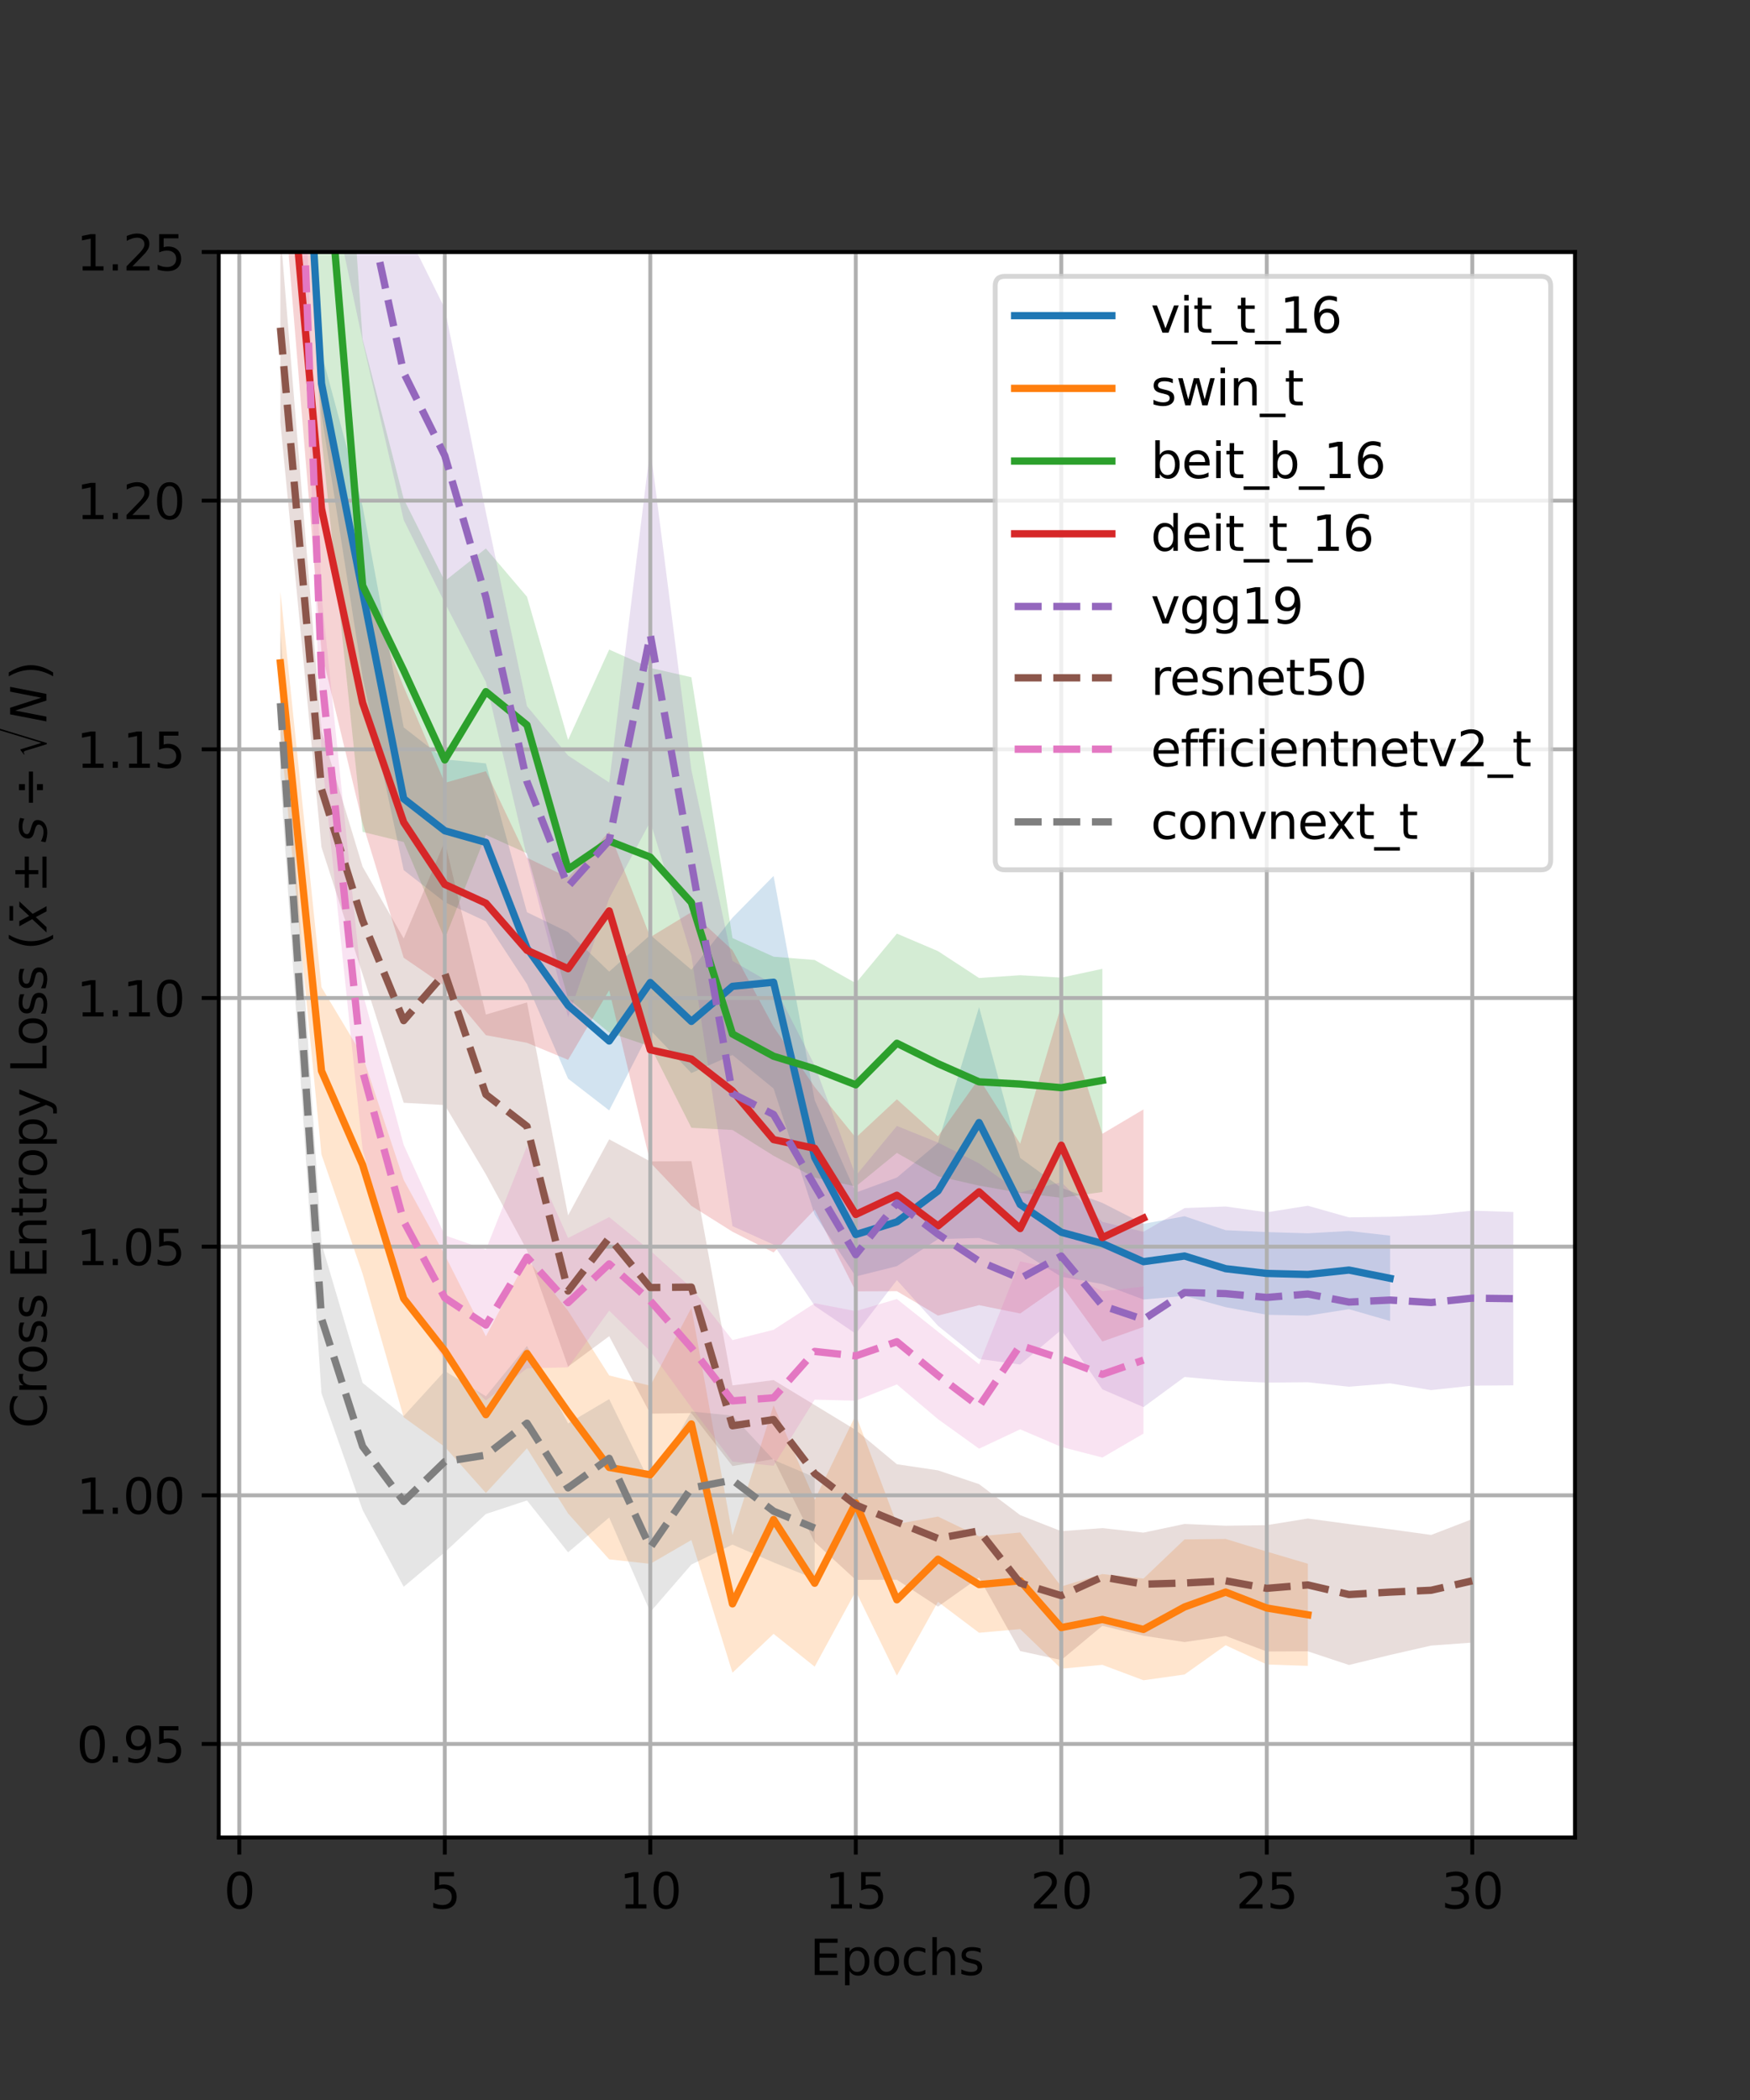 <?xml version="1.0" encoding="utf-8" standalone="no"?>
<!DOCTYPE svg PUBLIC "-//W3C//DTD SVG 1.1//EN"
  "http://www.w3.org/Graphics/SVG/1.1/DTD/svg11.dtd">
<svg xmlns:xlink="http://www.w3.org/1999/xlink" width="360pt" height="432pt" viewBox="0 0 360 432" xmlns="http://www.w3.org/2000/svg" version="1.1">
 <rect x="0" y="0" width="360" height="432" fill="#333333" stroke="none"/>
 <defs>
  <style type="text/css">*{stroke-linejoin: round; stroke-linecap: butt}</style>
 </defs>
 <g id="figure_1">
  <g id="patch_1">
   <path d="M 0 432 
L 360 432 
L 360 0 
L 0 0 
L 0 432 
z
" style="fill: none"/>
  </g>
  <g id="axes_1">
   <g id="patch_2">
    <path d="M 45 378 
L 324 378 
L 324 51.84 
L 45 51.84 
z
" style="fill: #ffffff"/>
   </g>
   <g id="PolyCollection_1">
    <path d="M 57.682 -96.969 
L 57.682 -39.857 
L 66.136 85.153 
L 74.591 139.319 
L 83.045 178.998 
L 91.5 185.589 
L 99.955 189.54 
L 108.409 202.44 
L 116.864 221.902 
L 125.318 228.425 
L 133.773 211.904 
L 142.227 220.739 
L 150.682 217.026 
L 159.136 223.919 
L 167.591 249.851 
L 176.045 262.586 
L 184.5 260.466 
L 192.955 254.901 
L 201.409 254.672 
L 209.864 257.356 
L 218.318 262.647 
L 226.773 264.157 
L 235.227 267.329 
L 243.682 266.566 
L 252.136 268.908 
L 260.591 270.469 
L 269.045 270.643 
L 277.5 269.314 
L 285.955 271.748 
L 285.955 254.19 
L 285.955 254.19 
L 277.5 253.227 
L 269.045 253.707 
L 260.591 253.456 
L 252.136 253.073 
L 243.682 250.195 
L 235.227 251.756 
L 226.773 247.451 
L 218.318 244.336 
L 209.864 238.204 
L 201.409 207.18 
L 192.955 235.111 
L 184.5 242.242 
L 176.045 245.339 
L 167.591 226.332 
L 159.136 180.197 
L 150.682 188.785 
L 142.227 199.493 
L 133.773 192.336 
L 125.318 199.881 
L 116.864 191.755 
L 108.409 187.655 
L 99.955 157.042 
L 91.5 156.218 
L 83.045 149.638 
L 74.591 104.164 
L 66.136 72.621 
L 57.682 -96.969 
z
" clip-path="url(#p6706f9481d)" style="fill: #1f77b4; fill-opacity: 0.2"/>
   </g>
   <g id="PolyCollection_2">
    <path d="M 57.682 121.692 
L 57.682 151.044 
L 66.136 237.512 
L 74.591 262.037 
L 83.045 291.552 
L 91.5 297.639 
L 99.955 307.131 
L 108.409 297.933 
L 116.864 311.345 
L 125.318 320.781 
L 133.773 321.705 
L 142.227 316.804 
L 150.682 344.097 
L 159.136 336.105 
L 167.591 342.855 
L 176.045 327.324 
L 184.5 344.695 
L 192.955 329.516 
L 201.409 335.885 
L 209.864 335.124 
L 218.318 343.278 
L 226.773 342.482 
L 235.227 345.654 
L 243.682 344.47 
L 252.136 338.45 
L 260.591 342.402 
L 269.045 342.694 
L 269.045 321.683 
L 269.045 321.683 
L 260.591 319.183 
L 252.136 316.58 
L 243.682 316.675 
L 235.227 324.743 
L 226.773 323.808 
L 218.318 326.363 
L 209.864 315.253 
L 201.409 316.053 
L 192.955 311.981 
L 184.5 313.504 
L 176.045 291.044 
L 167.591 308.535 
L 159.136 289.084 
L 150.682 315.782 
L 142.227 269.042 
L 133.773 285.072 
L 125.318 282.952 
L 116.864 269.659 
L 108.409 258.931 
L 99.955 274.904 
L 91.5 258.156 
L 83.045 242.723 
L 74.591 217.191 
L 66.136 203.088 
L 57.682 121.692 
z
" clip-path="url(#p6706f9481d)" style="fill: #ff7f0e; fill-opacity: 0.2"/>
   </g>
   <g id="PolyCollection_3">
    <path d="M 57.682 -301.264 
L 57.682 -46.717 
L 66.136 90.01 
L 74.591 171.125 
L 83.045 173.204 
L 91.5 193.121 
L 99.955 171.734 
L 108.409 175.547 
L 116.864 205.425 
L 125.318 212.42 
L 133.773 215.257 
L 142.227 231.998 
L 150.682 232.447 
L 159.136 237.761 
L 167.591 242.243 
L 176.045 244.073 
L 184.5 237.167 
L 192.955 241.967 
L 201.409 243.902 
L 209.864 245.391 
L 218.318 246.402 
L 226.773 245.212 
L 226.773 199.302 
L 226.773 199.302 
L 218.318 201.115 
L 209.864 200.616 
L 201.409 201.194 
L 192.955 195.66 
L 184.5 192.057 
L 176.045 202.248 
L 167.591 197.488 
L 159.136 196.806 
L 150.682 192.975 
L 142.227 139.321 
L 133.773 137.391 
L 125.318 133.626 
L 116.864 152.21 
L 108.409 122.76 
L 99.955 112.825 
L 91.5 119.537 
L 83.045 102.639 
L 74.591 69.758 
L 66.136 -53.469 
L 57.682 -301.264 
z
" clip-path="url(#p6706f9481d)" style="fill: #2ca02c; fill-opacity: 0.2"/>
   </g>
   <g id="PolyCollection_4">
    <path d="M 57.682 -9.365 
L 57.682 31.88 
L 66.136 134.121 
L 74.591 169.352 
L 83.045 197.021 
L 91.5 202.828 
L 99.955 212.956 
L 108.409 214.518 
L 116.864 218.02 
L 125.318 203.706 
L 133.773 239.147 
L 142.227 248.067 
L 150.682 253.384 
L 159.136 257.649 
L 167.591 248.832 
L 176.045 265.644 
L 184.5 265.613 
L 192.955 270.639 
L 201.409 268.489 
L 209.864 270.203 
L 218.318 264.291 
L 226.773 275.971 
L 235.227 272.967 
L 235.227 228.219 
L 235.227 228.219 
L 226.773 233.24 
L 218.318 206.884 
L 209.864 235.268 
L 201.409 221.861 
L 192.955 233.753 
L 184.5 226.146 
L 176.045 234.029 
L 167.591 223.609 
L 159.136 211.217 
L 150.682 195.459 
L 142.227 187.649 
L 133.773 192.783 
L 125.318 171.07 
L 116.864 180.527 
L 108.409 176.453 
L 99.955 158.644 
L 91.5 161.042 
L 83.045 141.31 
L 74.591 119.78 
L 66.136 75.085 
L 57.682 -9.365 
z
" clip-path="url(#p6706f9481d)" style="fill: #d62728; fill-opacity: 0.2"/>
   </g>
   <g id="PolyCollection_5">
    <path d="M 57.682 -248.149 
L 57.682 -152.434 
L 66.136 30.091 
L 74.591 70.09 
L 83.045 106.964 
L 91.5 124.015 
L 99.955 140.301 
L 108.409 176.318 
L 116.864 209.267 
L 125.318 184.806 
L 133.773 169.026 
L 142.227 196.587 
L 150.682 252.231 
L 159.136 256.032 
L 167.591 268.643 
L 176.045 274.366 
L 184.5 263.335 
L 192.955 272.729 
L 201.409 279.556 
L 209.864 280.705 
L 218.318 273.577 
L 226.773 285.803 
L 235.227 289.464 
L 243.682 283.261 
L 252.136 284.041 
L 260.591 284.418 
L 269.045 284.349 
L 277.5 285.267 
L 285.955 284.572 
L 294.409 285.966 
L 302.864 285.05 
L 311.318 284.985 
L 311.318 249.327 
L 311.318 249.327 
L 302.864 249.051 
L 294.409 249.925 
L 285.955 250.307 
L 277.5 250.436 
L 269.045 248.04 
L 260.591 249.389 
L 252.136 248.191 
L 243.682 248.52 
L 235.227 253.395 
L 226.773 251.363 
L 218.318 243.2 
L 209.864 245.293 
L 201.409 239.325 
L 192.955 235.04 
L 184.5 231.624 
L 176.045 241.867 
L 167.591 219.171 
L 159.136 202.516 
L 150.682 197.67 
L 142.227 158.398 
L 133.773 92.107 
L 125.318 160.978 
L 116.864 155.431 
L 108.409 145.276 
L 99.955 105.414 
L 91.5 63.451 
L 83.045 46.403 
L 74.591 4.816 
L 66.136 -80.017 
L 57.682 -248.149 
z
" clip-path="url(#p6706f9481d)" style="fill: #9467bd; fill-opacity: 0.2"/>
   </g>
   <g id="PolyCollection_6">
    <path d="M 57.682 47.883 
L 57.682 86.922 
L 66.136 174.286 
L 74.591 200.407 
L 83.045 226.858 
L 91.5 227.327 
L 99.955 241.583 
L 108.409 257.189 
L 116.864 281.129 
L 125.318 274.878 
L 133.773 290.81 
L 142.227 290.701 
L 150.682 301.592 
L 159.136 300.148 
L 167.591 317.232 
L 176.045 324.999 
L 184.5 324.972 
L 192.955 330.507 
L 201.409 324.527 
L 209.864 339.639 
L 218.318 341.495 
L 226.773 334.449 
L 235.227 336.493 
L 243.682 337.796 
L 252.136 336.535 
L 260.591 339.738 
L 269.045 339.7 
L 277.5 342.512 
L 285.955 340.447 
L 294.409 338.516 
L 302.864 337.903 
L 302.864 312.502 
L 302.864 312.502 
L 294.409 315.763 
L 285.955 314.593 
L 277.5 313.521 
L 269.045 312.379 
L 260.591 313.747 
L 252.136 313.861 
L 243.682 313.499 
L 235.227 315.286 
L 226.773 314.353 
L 218.318 314.991 
L 209.864 311.676 
L 201.409 305.308 
L 192.955 302.473 
L 184.5 301.213 
L 176.045 294.179 
L 167.591 289.03 
L 159.136 283.902 
L 150.682 285.003 
L 142.227 238.855 
L 133.773 238.922 
L 125.318 234.375 
L 116.864 250.025 
L 108.409 206.212 
L 99.955 208.715 
L 91.5 173.074 
L 83.045 193.064 
L 74.591 178.297 
L 66.136 150.388 
L 57.682 47.883 
z
" clip-path="url(#p6706f9481d)" style="fill: #8c564b; fill-opacity: 0.2"/>
   </g>
   <g id="PolyCollection_7">
    <path d="M 57.682 -85.657 
L 57.682 -70.139 
L 66.136 155.162 
L 74.591 236.448 
L 83.045 266.89 
L 91.5 279.817 
L 99.955 288.1 
L 108.409 281.485 
L 116.864 281.283 
L 125.318 269.618 
L 133.773 277.934 
L 142.227 289.579 
L 150.682 300.671 
L 159.136 301.532 
L 167.591 287.925 
L 176.045 288.142 
L 184.5 284.794 
L 192.955 291.937 
L 201.409 298.014 
L 209.864 294.036 
L 218.318 297.649 
L 226.773 299.835 
L 235.227 294.915 
L 235.227 264.672 
L 235.227 264.672 
L 226.773 265.613 
L 218.318 261.359 
L 209.864 259.469 
L 201.409 280.65 
L 192.955 273.95 
L 184.5 267.224 
L 176.045 269.722 
L 167.591 268.093 
L 159.136 273.557 
L 150.682 275.683 
L 142.227 264.925 
L 133.773 257.275 
L 125.318 250.381 
L 116.864 254.676 
L 108.409 235.749 
L 99.955 257.069 
L 91.5 254.127 
L 83.045 235.527 
L 74.591 204.214 
L 66.136 122.255 
L 57.682 -85.657 
z
" clip-path="url(#p6706f9481d)" style="fill: #e377c2; fill-opacity: 0.2"/>
   </g>
   <g id="PolyCollection_8">
    <path d="M 57.682 129.584 
L 57.682 159.696 
L 66.136 286.635 
L 74.591 310.616 
L 83.045 326.42 
L 91.5 319.313 
L 99.955 311.453 
L 108.409 308.661 
L 116.864 319.334 
L 125.318 312.183 
L 133.773 331.615 
L 142.227 321.847 
L 150.682 317.743 
L 159.136 321.417 
L 167.591 324.807 
L 167.591 303.905 
L 167.591 303.905 
L 159.136 300.322 
L 150.682 291.215 
L 142.227 290.363 
L 133.773 305.09 
L 125.318 287.82 
L 116.864 292.821 
L 108.409 276.876 
L 99.955 287.237 
L 91.5 282.029 
L 83.045 291.298 
L 74.591 284.474 
L 66.136 255.815 
L 57.682 129.584 
z
" clip-path="url(#p6706f9481d)" style="fill: #7f7f7f; fill-opacity: 0.2"/>
   </g>
   <g id="matplotlib.axis_1">
    <g id="xtick_1">
     <g id="line2d_1">
      <path d="M 49.227 378 
L 49.227 51.84 
" clip-path="url(#p6706f9481d)" style="fill: none; stroke: #b0b0b0; stroke-width: 0.8; stroke-linecap: square"/>
     </g>
     <g id="line2d_2">
      <defs>
       <path id="m8b8ff43b46" d="M 0 0 
L 0 3.5 
" style="stroke: #000000; stroke-width: 0.8"/>
      </defs>
      <g>
       <use xlink:href="#m8b8ff43b46" x="49.227" y="378" style="stroke: #000000; stroke-width: 0.8"/>
      </g>
     </g>
     <g id="text_1">
      <!-- 0 -->
      <g transform="translate(46.046 392.598)scale(0.1 -0.1)">
       <defs>
        <path id="DejaVuSans-30" d="M 2034 4250 
Q 1547 4250 1301 3770 
Q 1056 3291 1056 2328 
Q 1056 1369 1301 889 
Q 1547 409 2034 409 
Q 2525 409 2770 889 
Q 3016 1369 3016 2328 
Q 3016 3291 2770 3770 
Q 2525 4250 2034 4250 
z
M 2034 4750 
Q 2819 4750 3233 4129 
Q 3647 3509 3647 2328 
Q 3647 1150 3233 529 
Q 2819 -91 2034 -91 
Q 1250 -91 836 529 
Q 422 1150 422 2328 
Q 422 3509 836 4129 
Q 1250 4750 2034 4750 
z
" transform="scale(0.016)"/>
       </defs>
       <use xlink:href="#DejaVuSans-30"/>
      </g>
     </g>
    </g>
    <g id="xtick_2">
     <g id="line2d_3">
      <path d="M 91.5 378 
L 91.5 51.84 
" clip-path="url(#p6706f9481d)" style="fill: none; stroke: #b0b0b0; stroke-width: 0.8; stroke-linecap: square"/>
     </g>
     <g id="line2d_4">
      <g>
       <use xlink:href="#m8b8ff43b46" x="91.5" y="378" style="stroke: #000000; stroke-width: 0.8"/>
      </g>
     </g>
     <g id="text_2">
      <!-- 5 -->
      <g transform="translate(88.319 392.598)scale(0.1 -0.1)">
       <defs>
        <path id="DejaVuSans-35" d="M 691 4666 
L 3169 4666 
L 3169 4134 
L 1269 4134 
L 1269 2991 
Q 1406 3038 1543 3061 
Q 1681 3084 1819 3084 
Q 2600 3084 3056 2656 
Q 3513 2228 3513 1497 
Q 3513 744 3044 326 
Q 2575 -91 1722 -91 
Q 1428 -91 1123 -41 
Q 819 9 494 109 
L 494 744 
Q 775 591 1075 516 
Q 1375 441 1709 441 
Q 2250 441 2565 725 
Q 2881 1009 2881 1497 
Q 2881 1984 2565 2268 
Q 2250 2553 1709 2553 
Q 1456 2553 1204 2497 
Q 953 2441 691 2322 
L 691 4666 
z
" transform="scale(0.016)"/>
       </defs>
       <use xlink:href="#DejaVuSans-35"/>
      </g>
     </g>
    </g>
    <g id="xtick_3">
     <g id="line2d_5">
      <path d="M 133.773 378 
L 133.773 51.84 
" clip-path="url(#p6706f9481d)" style="fill: none; stroke: #b0b0b0; stroke-width: 0.8; stroke-linecap: square"/>
     </g>
     <g id="line2d_6">
      <g>
       <use xlink:href="#m8b8ff43b46" x="133.773" y="378" style="stroke: #000000; stroke-width: 0.8"/>
      </g>
     </g>
     <g id="text_3">
      <!-- 10 -->
      <g transform="translate(127.41 392.598)scale(0.1 -0.1)">
       <defs>
        <path id="DejaVuSans-31" d="M 794 531 
L 1825 531 
L 1825 4091 
L 703 3866 
L 703 4441 
L 1819 4666 
L 2450 4666 
L 2450 531 
L 3481 531 
L 3481 0 
L 794 0 
L 794 531 
z
" transform="scale(0.016)"/>
       </defs>
       <use xlink:href="#DejaVuSans-31"/>
       <use xlink:href="#DejaVuSans-30" x="63.623"/>
      </g>
     </g>
    </g>
    <g id="xtick_4">
     <g id="line2d_7">
      <path d="M 176.045 378 
L 176.045 51.84 
" clip-path="url(#p6706f9481d)" style="fill: none; stroke: #b0b0b0; stroke-width: 0.8; stroke-linecap: square"/>
     </g>
     <g id="line2d_8">
      <g>
       <use xlink:href="#m8b8ff43b46" x="176.045" y="378" style="stroke: #000000; stroke-width: 0.8"/>
      </g>
     </g>
     <g id="text_4">
      <!-- 15 -->
      <g transform="translate(169.683 392.598)scale(0.1 -0.1)">
       <use xlink:href="#DejaVuSans-31"/>
       <use xlink:href="#DejaVuSans-35" x="63.623"/>
      </g>
     </g>
    </g>
    <g id="xtick_5">
     <g id="line2d_9">
      <path d="M 218.318 378 
L 218.318 51.84 
" clip-path="url(#p6706f9481d)" style="fill: none; stroke: #b0b0b0; stroke-width: 0.8; stroke-linecap: square"/>
     </g>
     <g id="line2d_10">
      <g>
       <use xlink:href="#m8b8ff43b46" x="218.318" y="378" style="stroke: #000000; stroke-width: 0.8"/>
      </g>
     </g>
     <g id="text_5">
      <!-- 20 -->
      <g transform="translate(211.956 392.598)scale(0.1 -0.1)">
       <defs>
        <path id="DejaVuSans-32" d="M 1228 531 
L 3431 531 
L 3431 0 
L 469 0 
L 469 531 
Q 828 903 1448 1529 
Q 2069 2156 2228 2338 
Q 2531 2678 2651 2914 
Q 2772 3150 2772 3378 
Q 2772 3750 2511 3984 
Q 2250 4219 1831 4219 
Q 1534 4219 1204 4116 
Q 875 4013 500 3803 
L 500 4441 
Q 881 4594 1212 4672 
Q 1544 4750 1819 4750 
Q 2544 4750 2975 4387 
Q 3406 4025 3406 3419 
Q 3406 3131 3298 2873 
Q 3191 2616 2906 2266 
Q 2828 2175 2409 1742 
Q 1991 1309 1228 531 
z
" transform="scale(0.016)"/>
       </defs>
       <use xlink:href="#DejaVuSans-32"/>
       <use xlink:href="#DejaVuSans-30" x="63.623"/>
      </g>
     </g>
    </g>
    <g id="xtick_6">
     <g id="line2d_11">
      <path d="M 260.591 378 
L 260.591 51.84 
" clip-path="url(#p6706f9481d)" style="fill: none; stroke: #b0b0b0; stroke-width: 0.8; stroke-linecap: square"/>
     </g>
     <g id="line2d_12">
      <g>
       <use xlink:href="#m8b8ff43b46" x="260.591" y="378" style="stroke: #000000; stroke-width: 0.8"/>
      </g>
     </g>
     <g id="text_6">
      <!-- 25 -->
      <g transform="translate(254.228 392.598)scale(0.1 -0.1)">
       <use xlink:href="#DejaVuSans-32"/>
       <use xlink:href="#DejaVuSans-35" x="63.623"/>
      </g>
     </g>
    </g>
    <g id="xtick_7">
     <g id="line2d_13">
      <path d="M 302.864 378 
L 302.864 51.84 
" clip-path="url(#p6706f9481d)" style="fill: none; stroke: #b0b0b0; stroke-width: 0.8; stroke-linecap: square"/>
     </g>
     <g id="line2d_14">
      <g>
       <use xlink:href="#m8b8ff43b46" x="302.864" y="378" style="stroke: #000000; stroke-width: 0.8"/>
      </g>
     </g>
     <g id="text_7">
      <!-- 30 -->
      <g transform="translate(296.501 392.598)scale(0.1 -0.1)">
       <defs>
        <path id="DejaVuSans-33" d="M 2597 2516 
Q 3050 2419 3304 2112 
Q 3559 1806 3559 1356 
Q 3559 666 3084 287 
Q 2609 -91 1734 -91 
Q 1441 -91 1130 -33 
Q 819 25 488 141 
L 488 750 
Q 750 597 1062 519 
Q 1375 441 1716 441 
Q 2309 441 2620 675 
Q 2931 909 2931 1356 
Q 2931 1769 2642 2001 
Q 2353 2234 1838 2234 
L 1294 2234 
L 1294 2753 
L 1863 2753 
Q 2328 2753 2575 2939 
Q 2822 3125 2822 3475 
Q 2822 3834 2567 4026 
Q 2313 4219 1838 4219 
Q 1578 4219 1281 4162 
Q 984 4106 628 3988 
L 628 4550 
Q 988 4650 1302 4700 
Q 1616 4750 1894 4750 
Q 2613 4750 3031 4423 
Q 3450 4097 3450 3541 
Q 3450 3153 3228 2886 
Q 3006 2619 2597 2516 
z
" transform="scale(0.016)"/>
       </defs>
       <use xlink:href="#DejaVuSans-33"/>
       <use xlink:href="#DejaVuSans-30" x="63.623"/>
      </g>
     </g>
    </g>
    <g id="text_8">
     <!-- Epochs -->
     <g transform="translate(166.584 406.277)scale(0.1 -0.1)">
      <defs>
       <path id="DejaVuSans-45" d="M 628 4666 
L 3578 4666 
L 3578 4134 
L 1259 4134 
L 1259 2753 
L 3481 2753 
L 3481 2222 
L 1259 2222 
L 1259 531 
L 3634 531 
L 3634 0 
L 628 0 
L 628 4666 
z
" transform="scale(0.016)"/>
       <path id="DejaVuSans-70" d="M 1159 525 
L 1159 -1331 
L 581 -1331 
L 581 3500 
L 1159 3500 
L 1159 2969 
Q 1341 3281 1617 3432 
Q 1894 3584 2278 3584 
Q 2916 3584 3314 3078 
Q 3713 2572 3713 1747 
Q 3713 922 3314 415 
Q 2916 -91 2278 -91 
Q 1894 -91 1617 61 
Q 1341 213 1159 525 
z
M 3116 1747 
Q 3116 2381 2855 2742 
Q 2594 3103 2138 3103 
Q 1681 3103 1420 2742 
Q 1159 2381 1159 1747 
Q 1159 1113 1420 752 
Q 1681 391 2138 391 
Q 2594 391 2855 752 
Q 3116 1113 3116 1747 
z
" transform="scale(0.016)"/>
       <path id="DejaVuSans-6f" d="M 1959 3097 
Q 1497 3097 1228 2736 
Q 959 2375 959 1747 
Q 959 1119 1226 758 
Q 1494 397 1959 397 
Q 2419 397 2687 759 
Q 2956 1122 2956 1747 
Q 2956 2369 2687 2733 
Q 2419 3097 1959 3097 
z
M 1959 3584 
Q 2709 3584 3137 3096 
Q 3566 2609 3566 1747 
Q 3566 888 3137 398 
Q 2709 -91 1959 -91 
Q 1206 -91 779 398 
Q 353 888 353 1747 
Q 353 2609 779 3096 
Q 1206 3584 1959 3584 
z
" transform="scale(0.016)"/>
       <path id="DejaVuSans-63" d="M 3122 3366 
L 3122 2828 
Q 2878 2963 2633 3030 
Q 2388 3097 2138 3097 
Q 1578 3097 1268 2742 
Q 959 2388 959 1747 
Q 959 1106 1268 751 
Q 1578 397 2138 397 
Q 2388 397 2633 464 
Q 2878 531 3122 666 
L 3122 134 
Q 2881 22 2623 -34 
Q 2366 -91 2075 -91 
Q 1284 -91 818 406 
Q 353 903 353 1747 
Q 353 2603 823 3093 
Q 1294 3584 2113 3584 
Q 2378 3584 2631 3529 
Q 2884 3475 3122 3366 
z
" transform="scale(0.016)"/>
       <path id="DejaVuSans-68" d="M 3513 2113 
L 3513 0 
L 2938 0 
L 2938 2094 
Q 2938 2591 2744 2837 
Q 2550 3084 2163 3084 
Q 1697 3084 1428 2787 
Q 1159 2491 1159 1978 
L 1159 0 
L 581 0 
L 581 4863 
L 1159 4863 
L 1159 2956 
Q 1366 3272 1645 3428 
Q 1925 3584 2291 3584 
Q 2894 3584 3203 3211 
Q 3513 2838 3513 2113 
z
" transform="scale(0.016)"/>
       <path id="DejaVuSans-73" d="M 2834 3397 
L 2834 2853 
Q 2591 2978 2328 3040 
Q 2066 3103 1784 3103 
Q 1356 3103 1142 2972 
Q 928 2841 928 2578 
Q 928 2378 1081 2264 
Q 1234 2150 1697 2047 
L 1894 2003 
Q 2506 1872 2764 1633 
Q 3022 1394 3022 966 
Q 3022 478 2636 193 
Q 2250 -91 1575 -91 
Q 1294 -91 989 -36 
Q 684 19 347 128 
L 347 722 
Q 666 556 975 473 
Q 1284 391 1588 391 
Q 1994 391 2212 530 
Q 2431 669 2431 922 
Q 2431 1156 2273 1281 
Q 2116 1406 1581 1522 
L 1381 1569 
Q 847 1681 609 1914 
Q 372 2147 372 2553 
Q 372 3047 722 3315 
Q 1072 3584 1716 3584 
Q 2034 3584 2315 3537 
Q 2597 3491 2834 3397 
z
" transform="scale(0.016)"/>
      </defs>
      <use xlink:href="#DejaVuSans-45"/>
      <use xlink:href="#DejaVuSans-70" x="63.184"/>
      <use xlink:href="#DejaVuSans-6f" x="126.66"/>
      <use xlink:href="#DejaVuSans-63" x="187.842"/>
      <use xlink:href="#DejaVuSans-68" x="242.822"/>
      <use xlink:href="#DejaVuSans-73" x="306.201"/>
     </g>
    </g>
   </g>
   <g id="matplotlib.axis_2">
    <g id="ytick_1">
     <g id="line2d_15">
      <path d="M 45 358.763 
L 324 358.763 
" clip-path="url(#p6706f9481d)" style="fill: none; stroke: #b0b0b0; stroke-width: 0.8; stroke-linecap: square"/>
     </g>
     <g id="line2d_16">
      <defs>
       <path id="me9bc586e62" d="M 0 0 
L -3.5 0 
" style="stroke: #000000; stroke-width: 0.8"/>
      </defs>
      <g>
       <use xlink:href="#me9bc586e62" x="45" y="358.763" style="stroke: #000000; stroke-width: 0.8"/>
      </g>
     </g>
     <g id="text_9">
      <!-- 0.95 -->
      <g transform="translate(15.734 362.562)scale(0.1 -0.1)">
       <defs>
        <path id="DejaVuSans-2e" d="M 684 794 
L 1344 794 
L 1344 0 
L 684 0 
L 684 794 
z
" transform="scale(0.016)"/>
        <path id="DejaVuSans-39" d="M 703 97 
L 703 672 
Q 941 559 1184 500 
Q 1428 441 1663 441 
Q 2288 441 2617 861 
Q 2947 1281 2994 2138 
Q 2813 1869 2534 1725 
Q 2256 1581 1919 1581 
Q 1219 1581 811 2004 
Q 403 2428 403 3163 
Q 403 3881 828 4315 
Q 1253 4750 1959 4750 
Q 2769 4750 3195 4129 
Q 3622 3509 3622 2328 
Q 3622 1225 3098 567 
Q 2575 -91 1691 -91 
Q 1453 -91 1209 -44 
Q 966 3 703 97 
z
M 1959 2075 
Q 2384 2075 2632 2365 
Q 2881 2656 2881 3163 
Q 2881 3666 2632 3958 
Q 2384 4250 1959 4250 
Q 1534 4250 1286 3958 
Q 1038 3666 1038 3163 
Q 1038 2656 1286 2365 
Q 1534 2075 1959 2075 
z
" transform="scale(0.016)"/>
       </defs>
       <use xlink:href="#DejaVuSans-30"/>
       <use xlink:href="#DejaVuSans-2e" x="63.623"/>
       <use xlink:href="#DejaVuSans-39" x="95.41"/>
       <use xlink:href="#DejaVuSans-35" x="159.033"/>
      </g>
     </g>
    </g>
    <g id="ytick_2">
     <g id="line2d_17">
      <path d="M 45 307.609 
L 324 307.609 
" clip-path="url(#p6706f9481d)" style="fill: none; stroke: #b0b0b0; stroke-width: 0.8; stroke-linecap: square"/>
     </g>
     <g id="line2d_18">
      <g>
       <use xlink:href="#me9bc586e62" x="45" y="307.609" style="stroke: #000000; stroke-width: 0.8"/>
      </g>
     </g>
     <g id="text_10">
      <!-- 1.00 -->
      <g transform="translate(15.734 311.408)scale(0.1 -0.1)">
       <use xlink:href="#DejaVuSans-31"/>
       <use xlink:href="#DejaVuSans-2e" x="63.623"/>
       <use xlink:href="#DejaVuSans-30" x="95.41"/>
       <use xlink:href="#DejaVuSans-30" x="159.033"/>
      </g>
     </g>
    </g>
    <g id="ytick_3">
     <g id="line2d_19">
      <path d="M 45 256.455 
L 324 256.455 
" clip-path="url(#p6706f9481d)" style="fill: none; stroke: #b0b0b0; stroke-width: 0.8; stroke-linecap: square"/>
     </g>
     <g id="line2d_20">
      <g>
       <use xlink:href="#me9bc586e62" x="45" y="256.455" style="stroke: #000000; stroke-width: 0.8"/>
      </g>
     </g>
     <g id="text_11">
      <!-- 1.05 -->
      <g transform="translate(15.734 260.254)scale(0.1 -0.1)">
       <use xlink:href="#DejaVuSans-31"/>
       <use xlink:href="#DejaVuSans-2e" x="63.623"/>
       <use xlink:href="#DejaVuSans-30" x="95.41"/>
       <use xlink:href="#DejaVuSans-35" x="159.033"/>
      </g>
     </g>
    </g>
    <g id="ytick_4">
     <g id="line2d_21">
      <path d="M 45 205.301 
L 324 205.301 
" clip-path="url(#p6706f9481d)" style="fill: none; stroke: #b0b0b0; stroke-width: 0.8; stroke-linecap: square"/>
     </g>
     <g id="line2d_22">
      <g>
       <use xlink:href="#me9bc586e62" x="45" y="205.301" style="stroke: #000000; stroke-width: 0.8"/>
      </g>
     </g>
     <g id="text_12">
      <!-- 1.10 -->
      <g transform="translate(15.734 209.101)scale(0.1 -0.1)">
       <use xlink:href="#DejaVuSans-31"/>
       <use xlink:href="#DejaVuSans-2e" x="63.623"/>
       <use xlink:href="#DejaVuSans-31" x="95.41"/>
       <use xlink:href="#DejaVuSans-30" x="159.033"/>
      </g>
     </g>
    </g>
    <g id="ytick_5">
     <g id="line2d_23">
      <path d="M 45 154.148 
L 324 154.148 
" clip-path="url(#p6706f9481d)" style="fill: none; stroke: #b0b0b0; stroke-width: 0.8; stroke-linecap: square"/>
     </g>
     <g id="line2d_24">
      <g>
       <use xlink:href="#me9bc586e62" x="45" y="154.148" style="stroke: #000000; stroke-width: 0.8"/>
      </g>
     </g>
     <g id="text_13">
      <!-- 1.15 -->
      <g transform="translate(15.734 157.947)scale(0.1 -0.1)">
       <use xlink:href="#DejaVuSans-31"/>
       <use xlink:href="#DejaVuSans-2e" x="63.623"/>
       <use xlink:href="#DejaVuSans-31" x="95.41"/>
       <use xlink:href="#DejaVuSans-35" x="159.033"/>
      </g>
     </g>
    </g>
    <g id="ytick_6">
     <g id="line2d_25">
      <path d="M 45 102.994 
L 324 102.994 
" clip-path="url(#p6706f9481d)" style="fill: none; stroke: #b0b0b0; stroke-width: 0.8; stroke-linecap: square"/>
     </g>
     <g id="line2d_26">
      <g>
       <use xlink:href="#me9bc586e62" x="45" y="102.994" style="stroke: #000000; stroke-width: 0.8"/>
      </g>
     </g>
     <g id="text_14">
      <!-- 1.20 -->
      <g transform="translate(15.734 106.793)scale(0.1 -0.1)">
       <use xlink:href="#DejaVuSans-31"/>
       <use xlink:href="#DejaVuSans-2e" x="63.623"/>
       <use xlink:href="#DejaVuSans-32" x="95.41"/>
       <use xlink:href="#DejaVuSans-30" x="159.033"/>
      </g>
     </g>
    </g>
    <g id="ytick_7">
     <g id="line2d_27">
      <path d="M 45 51.84 
L 324 51.84 
" clip-path="url(#p6706f9481d)" style="fill: none; stroke: #b0b0b0; stroke-width: 0.8; stroke-linecap: square"/>
     </g>
     <g id="line2d_28">
      <g>
       <use xlink:href="#me9bc586e62" x="45" y="51.84" style="stroke: #000000; stroke-width: 0.8"/>
      </g>
     </g>
     <g id="text_15">
      <!-- 1.25 -->
      <g transform="translate(15.734 55.639)scale(0.1 -0.1)">
       <use xlink:href="#DejaVuSans-31"/>
       <use xlink:href="#DejaVuSans-2e" x="63.623"/>
       <use xlink:href="#DejaVuSans-32" x="95.41"/>
       <use xlink:href="#DejaVuSans-35" x="159.033"/>
      </g>
     </g>
    </g>
    <g id="text_16">
     <!-- Cross Entropy Loss ($\bar{x} \pm s \div \sqrt{N}$) -->
     <g transform="translate(9.634 293.82)rotate(-90)scale(0.1 -0.1)">
      <defs>
       <path id="DejaVuSans-43" d="M 4122 4306 
L 4122 3641 
Q 3803 3938 3442 4084 
Q 3081 4231 2675 4231 
Q 1875 4231 1450 3742 
Q 1025 3253 1025 2328 
Q 1025 1406 1450 917 
Q 1875 428 2675 428 
Q 3081 428 3442 575 
Q 3803 722 4122 1019 
L 4122 359 
Q 3791 134 3420 21 
Q 3050 -91 2638 -91 
Q 1578 -91 968 557 
Q 359 1206 359 2328 
Q 359 3453 968 4101 
Q 1578 4750 2638 4750 
Q 3056 4750 3426 4639 
Q 3797 4528 4122 4306 
z
" transform="scale(0.016)"/>
       <path id="DejaVuSans-72" d="M 2631 2963 
Q 2534 3019 2420 3045 
Q 2306 3072 2169 3072 
Q 1681 3072 1420 2755 
Q 1159 2438 1159 1844 
L 1159 0 
L 581 0 
L 581 3500 
L 1159 3500 
L 1159 2956 
Q 1341 3275 1631 3429 
Q 1922 3584 2338 3584 
Q 2397 3584 2469 3576 
Q 2541 3569 2628 3553 
L 2631 2963 
z
" transform="scale(0.016)"/>
       <path id="DejaVuSans-20" transform="scale(0.016)"/>
       <path id="DejaVuSans-6e" d="M 3513 2113 
L 3513 0 
L 2938 0 
L 2938 2094 
Q 2938 2591 2744 2837 
Q 2550 3084 2163 3084 
Q 1697 3084 1428 2787 
Q 1159 2491 1159 1978 
L 1159 0 
L 581 0 
L 581 3500 
L 1159 3500 
L 1159 2956 
Q 1366 3272 1645 3428 
Q 1925 3584 2291 3584 
Q 2894 3584 3203 3211 
Q 3513 2838 3513 2113 
z
" transform="scale(0.016)"/>
       <path id="DejaVuSans-74" d="M 1172 4494 
L 1172 3500 
L 2356 3500 
L 2356 3053 
L 1172 3053 
L 1172 1153 
Q 1172 725 1289 603 
Q 1406 481 1766 481 
L 2356 481 
L 2356 0 
L 1766 0 
Q 1100 0 847 248 
Q 594 497 594 1153 
L 594 3053 
L 172 3053 
L 172 3500 
L 594 3500 
L 594 4494 
L 1172 4494 
z
" transform="scale(0.016)"/>
       <path id="DejaVuSans-79" d="M 2059 -325 
Q 1816 -950 1584 -1140 
Q 1353 -1331 966 -1331 
L 506 -1331 
L 506 -850 
L 844 -850 
Q 1081 -850 1212 -737 
Q 1344 -625 1503 -206 
L 1606 56 
L 191 3500 
L 800 3500 
L 1894 763 
L 2988 3500 
L 3597 3500 
L 2059 -325 
z
" transform="scale(0.016)"/>
       <path id="DejaVuSans-4c" d="M 628 4666 
L 1259 4666 
L 1259 531 
L 3531 531 
L 3531 0 
L 628 0 
L 628 4666 
z
" transform="scale(0.016)"/>
       <path id="DejaVuSans-28" d="M 1984 4856 
Q 1566 4138 1362 3434 
Q 1159 2731 1159 2009 
Q 1159 1288 1364 580 
Q 1569 -128 1984 -844 
L 1484 -844 
Q 1016 -109 783 600 
Q 550 1309 550 2009 
Q 550 2706 781 3412 
Q 1013 4119 1484 4856 
L 1984 4856 
z
" transform="scale(0.016)"/>
       <path id="DejaVuSans-304" d="M -2518 4769 
L -650 4769 
L -650 4306 
L -2518 4306 
L -2518 4769 
z
" transform="scale(0.016)"/>
       <path id="DejaVuSans-Oblique-78" d="M 3841 3500 
L 2234 1784 
L 3219 0 
L 2559 0 
L 1819 1388 
L 531 0 
L -166 0 
L 1556 1844 
L 641 3500 
L 1300 3500 
L 1972 2234 
L 3144 3500 
L 3841 3500 
z
" transform="scale(0.016)"/>
       <path id="DejaVuSans-b1" d="M 2944 4013 
L 2944 2803 
L 4684 2803 
L 4684 2272 
L 2944 2272 
L 2944 1063 
L 2419 1063 
L 2419 2272 
L 678 2272 
L 678 2803 
L 2419 2803 
L 2419 4013 
L 2944 4013 
z
M 678 531 
L 4684 531 
L 4684 0 
L 678 0 
L 678 531 
z
" transform="scale(0.016)"/>
       <path id="DejaVuSans-Oblique-73" d="M 3200 3397 
L 3091 2853 
Q 2863 2978 2609 3040 
Q 2356 3103 2088 3103 
Q 1634 3103 1373 2948 
Q 1113 2794 1113 2528 
Q 1113 2219 1719 2053 
Q 1766 2041 1788 2034 
L 1972 1978 
Q 2547 1819 2739 1644 
Q 2931 1469 2931 1166 
Q 2931 609 2489 259 
Q 2047 -91 1331 -91 
Q 1053 -91 747 -37 
Q 441 16 72 128 
L 184 722 
Q 500 559 806 475 
Q 1113 391 1394 391 
Q 1816 391 2080 572 
Q 2344 753 2344 1031 
Q 2344 1331 1650 1516 
L 1591 1531 
L 1394 1581 
Q 956 1697 753 1886 
Q 550 2075 550 2369 
Q 550 2928 970 3256 
Q 1391 3584 2113 3584 
Q 2397 3584 2667 3537 
Q 2938 3491 3200 3397 
z
" transform="scale(0.016)"/>
       <path id="DejaVuSans-f7" d="M 2297 3547 
L 3066 3547 
L 3066 2778 
L 2297 2778 
L 2297 3547 
z
M 2297 1234 
L 3066 1234 
L 3066 469 
L 2297 469 
L 2297 1234 
z
M 678 2272 
L 4684 2272 
L 4684 1741 
L 678 1741 
L 678 2272 
z
" transform="scale(0.016)"/>
       <path id="STIXSizeOneSym-Regular-221a" d="M 6970 9933 
L 3373 -1888 
L 3104 -1888 
L 1626 2918 
Q 1555 3149 1465 3251 
Q 1376 3354 1229 3354 
Q 1011 3354 794 3181 
L 717 3309 
L 1766 4115 
L 1926 4115 
L 3379 -602 
L 3405 -602 
L 6605 9933 
L 6970 9933 
z
" transform="scale(0.016)"/>
       <path id="DejaVuSans-Oblique-4e" d="M 1081 4666 
L 1931 4666 
L 3219 666 
L 4000 4666 
L 4616 4666 
L 3706 0 
L 2853 0 
L 1569 4025 
L 788 0 
L 172 0 
L 1081 4666 
z
" transform="scale(0.016)"/>
       <path id="DejaVuSans-29" d="M 513 4856 
L 1013 4856 
Q 1481 4119 1714 3412 
Q 1947 2706 1947 2009 
Q 1947 1309 1714 600 
Q 1481 -109 1013 -844 
L 513 -844 
Q 928 -128 1133 580 
Q 1338 1288 1338 2009 
Q 1338 2731 1133 3434 
Q 928 4138 513 4856 
z
" transform="scale(0.016)"/>
      </defs>
      <use xlink:href="#DejaVuSans-43" transform="translate(0 0.578)"/>
      <use xlink:href="#DejaVuSans-72" transform="translate(69.824 0.578)"/>
      <use xlink:href="#DejaVuSans-6f" transform="translate(110.938 0.578)"/>
      <use xlink:href="#DejaVuSans-73" transform="translate(172.119 0.578)"/>
      <use xlink:href="#DejaVuSans-73" transform="translate(224.219 0.578)"/>
      <use xlink:href="#DejaVuSans-20" transform="translate(276.318 0.578)"/>
      <use xlink:href="#DejaVuSans-45" transform="translate(308.105 0.578)"/>
      <use xlink:href="#DejaVuSans-6e" transform="translate(371.289 0.578)"/>
      <use xlink:href="#DejaVuSans-74" transform="translate(434.668 0.578)"/>
      <use xlink:href="#DejaVuSans-72" transform="translate(473.877 0.578)"/>
      <use xlink:href="#DejaVuSans-6f" transform="translate(514.99 0.578)"/>
      <use xlink:href="#DejaVuSans-70" transform="translate(576.172 0.578)"/>
      <use xlink:href="#DejaVuSans-79" transform="translate(639.648 0.578)"/>
      <use xlink:href="#DejaVuSans-20" transform="translate(698.828 0.578)"/>
      <use xlink:href="#DejaVuSans-4c" transform="translate(730.615 0.578)"/>
      <use xlink:href="#DejaVuSans-6f" transform="translate(786.328 0.578)"/>
      <use xlink:href="#DejaVuSans-73" transform="translate(847.51 0.578)"/>
      <use xlink:href="#DejaVuSans-73" transform="translate(899.609 0.578)"/>
      <use xlink:href="#DejaVuSans-20" transform="translate(951.709 0.578)"/>
      <use xlink:href="#DejaVuSans-28" transform="translate(983.496 0.578)"/>
      <use xlink:href="#DejaVuSans-304" transform="translate(1084.648 0.484)"/>
      <use xlink:href="#DejaVuSans-Oblique-78" transform="translate(1022.51 0.578)"/>
      <use xlink:href="#DejaVuSans-b1" transform="translate(1101.172 0.578)"/>
      <use xlink:href="#DejaVuSans-Oblique-73" transform="translate(1204.443 0.578)"/>
      <use xlink:href="#DejaVuSans-f7" transform="translate(1276.025 0.578)"/>
      <use xlink:href="#STIXSizeOneSym-Regular-221a" transform="translate(1379.297 17.094)scale(0.564)"/>
      <use xlink:href="#DejaVuSans-Oblique-4e" transform="translate(1451.385 0.844)"/>
      <use xlink:href="#DejaVuSans-29" transform="translate(1538.69 0.578)"/>
      <path d="M 1438.885 97.5 
L 1438.885 103.75 
L 1538.69 103.75 
L 1538.69 97.5 
L 1438.885 97.5 
z
"/>
     </g>
    </g>
   </g>
   <g id="line2d_29">
    <path d="M 61.551 -1 
L 66.136 78.887 
L 74.591 121.741 
L 83.045 164.318 
L 91.5 170.903 
L 99.955 173.291 
L 108.409 195.047 
L 116.864 206.829 
L 125.318 214.153 
L 133.773 202.12 
L 142.227 210.116 
L 150.682 202.906 
L 159.136 202.058 
L 167.591 238.092 
L 176.045 253.963 
L 184.5 251.354 
L 192.955 245.006 
L 201.409 230.926 
L 209.864 247.78 
L 218.318 253.492 
L 226.773 255.804 
L 235.227 259.543 
L 243.682 258.38 
L 252.136 260.99 
L 260.591 261.963 
L 269.045 262.175 
L 277.5 261.271 
L 285.955 262.969 
" clip-path="url(#p6706f9481d)" style="fill: none; stroke: #1f77b4; stroke-width: 1.5; stroke-linecap: square"/>
   </g>
   <g id="line2d_30">
    <path d="M 57.682 136.368 
L 66.136 220.3 
L 74.591 239.614 
L 83.045 267.137 
L 91.5 277.897 
L 99.955 291.017 
L 108.409 278.432 
L 116.864 290.502 
L 125.318 301.867 
L 133.773 303.388 
L 142.227 292.923 
L 150.682 329.94 
L 159.136 312.595 
L 167.591 325.695 
L 176.045 309.184 
L 184.5 329.1 
L 192.955 320.749 
L 201.409 325.969 
L 209.864 325.189 
L 218.318 334.821 
L 226.773 333.145 
L 235.227 335.199 
L 243.682 330.572 
L 252.136 327.515 
L 260.591 330.793 
L 269.045 332.189 
" clip-path="url(#p6706f9481d)" style="fill: none; stroke: #ff7f0e; stroke-width: 1.5; stroke-linecap: square"/>
   </g>
   <g id="line2d_31">
    <path d="M 65.289 -1 
L 66.136 18.271 
L 74.591 120.441 
L 83.045 137.921 
L 91.5 156.329 
L 99.955 142.28 
L 108.409 149.153 
L 116.864 178.818 
L 125.318 173.023 
L 133.773 176.324 
L 142.227 185.659 
L 150.682 212.711 
L 159.136 217.283 
L 167.591 219.865 
L 176.045 223.16 
L 184.5 214.612 
L 192.955 218.814 
L 201.409 222.548 
L 209.864 223.004 
L 218.318 223.759 
L 226.773 222.257 
" clip-path="url(#p6706f9481d)" style="fill: none; stroke: #2ca02c; stroke-width: 1.5; stroke-linecap: square"/>
   </g>
   <g id="line2d_32">
    <path d="M 57.682 11.258 
L 66.136 104.603 
L 74.591 144.566 
L 83.045 169.165 
L 91.5 181.935 
L 99.955 185.8 
L 108.409 195.486 
L 116.864 199.274 
L 125.318 187.388 
L 133.773 215.965 
L 142.227 217.858 
L 150.682 224.421 
L 159.136 234.433 
L 167.591 236.221 
L 176.045 249.836 
L 184.5 245.88 
L 192.955 252.196 
L 201.409 245.175 
L 209.864 252.736 
L 218.318 235.587 
L 226.773 254.605 
L 235.227 250.593 
" clip-path="url(#p6706f9481d)" style="fill: none; stroke: #d62728; stroke-width: 1.5; stroke-linecap: square"/>
   </g>
   <g id="line2d_33">
    <path d="M 69.382 -1 
L 74.591 37.453 
L 83.045 76.684 
L 91.5 93.733 
L 99.955 122.858 
L 108.409 160.797 
L 116.864 182.349 
L 125.318 172.892 
L 133.773 130.566 
L 142.227 177.493 
L 150.682 224.95 
L 159.136 229.274 
L 167.591 243.907 
L 176.045 258.117 
L 184.5 247.48 
L 192.955 253.885 
L 201.409 259.441 
L 209.864 262.999 
L 218.318 258.388 
L 226.773 268.583 
L 235.227 271.429 
L 243.682 265.89 
L 252.136 266.116 
L 260.591 266.903 
L 269.045 266.195 
L 277.5 267.851 
L 285.955 267.44 
L 294.409 267.945 
L 302.864 267.05 
L 311.318 267.156 
" clip-path="url(#p6706f9481d)" style="fill: none; stroke-dasharray: 5.55,2.4; stroke-dashoffset: 0; stroke: #9467bd; stroke-width: 1.5"/>
   </g>
   <g id="line2d_34">
    <path d="M 57.682 67.402 
L 66.136 162.337 
L 74.591 189.352 
L 83.045 209.961 
L 91.5 200.201 
L 99.955 225.149 
L 108.409 231.701 
L 116.864 265.577 
L 125.318 254.626 
L 133.773 264.866 
L 142.227 264.778 
L 150.682 293.298 
L 159.136 292.025 
L 167.591 303.131 
L 176.045 309.589 
L 184.5 313.093 
L 192.955 316.49 
L 201.409 314.918 
L 209.864 325.657 
L 218.318 328.243 
L 226.773 324.401 
L 235.227 325.889 
L 243.682 325.648 
L 252.136 325.198 
L 260.591 326.743 
L 269.045 326.04 
L 277.5 328.017 
L 285.955 327.52 
L 294.409 327.139 
L 302.864 325.202 
" clip-path="url(#p6706f9481d)" style="fill: none; stroke-dasharray: 5.55,2.4; stroke-dashoffset: 0; stroke: #8c564b; stroke-width: 1.5"/>
   </g>
   <g id="line2d_35">
    <path d="M 60.683 -1 
L 66.136 138.708 
L 74.591 220.331 
L 83.045 251.209 
L 91.5 266.972 
L 99.955 272.584 
L 108.409 258.617 
L 116.864 267.979 
L 125.318 259.999 
L 133.773 267.604 
L 142.227 277.252 
L 150.682 288.177 
L 159.136 287.544 
L 167.591 278.009 
L 176.045 278.932 
L 184.5 276.009 
L 192.955 282.943 
L 201.409 289.332 
L 209.864 276.753 
L 218.318 279.504 
L 226.773 282.724 
L 235.227 279.793 
" clip-path="url(#p6706f9481d)" style="fill: none; stroke-dasharray: 5.55,2.4; stroke-dashoffset: 0; stroke: #e377c2; stroke-width: 1.5"/>
   </g>
   <g id="line2d_36">
    <path d="M 57.682 144.64 
L 66.136 271.225 
L 74.591 297.545 
L 83.045 308.859 
L 91.5 300.671 
L 99.955 299.345 
L 108.409 292.768 
L 116.864 306.077 
L 125.318 300.001 
L 133.773 318.353 
L 142.227 306.105 
L 150.682 304.479 
L 159.136 310.87 
L 167.591 314.356 
" clip-path="url(#p6706f9481d)" style="fill: none; stroke-dasharray: 5.55,2.4; stroke-dashoffset: 0; stroke: #7f7f7f; stroke-width: 1.5"/>
   </g>
   <g id="patch_3">
    <path d="M 45 378 
L 45 51.84 
" style="fill: none; stroke: #000000; stroke-width: 0.8; stroke-linejoin: miter; stroke-linecap: square"/>
   </g>
   <g id="patch_4">
    <path d="M 324 378 
L 324 51.84 
" style="fill: none; stroke: #000000; stroke-width: 0.8; stroke-linejoin: miter; stroke-linecap: square"/>
   </g>
   <g id="patch_5">
    <path d="M 45 378 
L 324 378 
" style="fill: none; stroke: #000000; stroke-width: 0.8; stroke-linejoin: miter; stroke-linecap: square"/>
   </g>
   <g id="patch_6">
    <path d="M 45 51.84 
L 324 51.84 
" style="fill: none; stroke: #000000; stroke-width: 0.8; stroke-linejoin: miter; stroke-linecap: square"/>
   </g>
   <g id="legend_1">
    <g id="patch_7">
     <path d="M 206.728 178.934 
L 317 178.934 
Q 319 178.934 319 176.934 
L 319 58.84 
Q 319 56.84 317 56.84 
L 206.728 56.84 
Q 204.728 56.84 204.728 58.84 
L 204.728 176.934 
Q 204.728 178.934 206.728 178.934 
z
" style="fill: #ffffff; opacity: 0.8; stroke: #cccccc; stroke-linejoin: miter"/>
    </g>
    <g id="line2d_37">
     <path d="M 208.728 64.938 
L 218.728 64.938 
L 228.728 64.938 
" style="fill: none; stroke: #1f77b4; stroke-width: 1.5; stroke-linecap: square"/>
    </g>
    <g id="text_17">
     <!-- vit_t_16 -->
     <g transform="translate(236.728 68.438)scale(0.1 -0.1)">
      <defs>
       <path id="DejaVuSans-76" d="M 191 3500 
L 800 3500 
L 1894 563 
L 2988 3500 
L 3597 3500 
L 2284 0 
L 1503 0 
L 191 3500 
z
" transform="scale(0.016)"/>
       <path id="DejaVuSans-69" d="M 603 3500 
L 1178 3500 
L 1178 0 
L 603 0 
L 603 3500 
z
M 603 4863 
L 1178 4863 
L 1178 4134 
L 603 4134 
L 603 4863 
z
" transform="scale(0.016)"/>
       <path id="DejaVuSans-5f" d="M 3263 -1063 
L 3263 -1509 
L -63 -1509 
L -63 -1063 
L 3263 -1063 
z
" transform="scale(0.016)"/>
       <path id="DejaVuSans-36" d="M 2113 2584 
Q 1688 2584 1439 2293 
Q 1191 2003 1191 1497 
Q 1191 994 1439 701 
Q 1688 409 2113 409 
Q 2538 409 2786 701 
Q 3034 994 3034 1497 
Q 3034 2003 2786 2293 
Q 2538 2584 2113 2584 
z
M 3366 4563 
L 3366 3988 
Q 3128 4100 2886 4159 
Q 2644 4219 2406 4219 
Q 1781 4219 1451 3797 
Q 1122 3375 1075 2522 
Q 1259 2794 1537 2939 
Q 1816 3084 2150 3084 
Q 2853 3084 3261 2657 
Q 3669 2231 3669 1497 
Q 3669 778 3244 343 
Q 2819 -91 2113 -91 
Q 1303 -91 875 529 
Q 447 1150 447 2328 
Q 447 3434 972 4092 
Q 1497 4750 2381 4750 
Q 2619 4750 2861 4703 
Q 3103 4656 3366 4563 
z
" transform="scale(0.016)"/>
      </defs>
      <use xlink:href="#DejaVuSans-76"/>
      <use xlink:href="#DejaVuSans-69" x="59.18"/>
      <use xlink:href="#DejaVuSans-74" x="86.963"/>
      <use xlink:href="#DejaVuSans-5f" x="126.172"/>
      <use xlink:href="#DejaVuSans-74" x="176.172"/>
      <use xlink:href="#DejaVuSans-5f" x="215.381"/>
      <use xlink:href="#DejaVuSans-31" x="265.381"/>
      <use xlink:href="#DejaVuSans-36" x="329.004"/>
     </g>
    </g>
    <g id="line2d_38">
     <path d="M 208.728 79.895 
L 218.728 79.895 
L 228.728 79.895 
" style="fill: none; stroke: #ff7f0e; stroke-width: 1.5; stroke-linecap: square"/>
    </g>
    <g id="text_18">
     <!-- swin_t -->
     <g transform="translate(236.728 83.395)scale(0.1 -0.1)">
      <defs>
       <path id="DejaVuSans-77" d="M 269 3500 
L 844 3500 
L 1563 769 
L 2278 3500 
L 2956 3500 
L 3675 769 
L 4391 3500 
L 4966 3500 
L 4050 0 
L 3372 0 
L 2619 2869 
L 1863 0 
L 1184 0 
L 269 3500 
z
" transform="scale(0.016)"/>
      </defs>
      <use xlink:href="#DejaVuSans-73"/>
      <use xlink:href="#DejaVuSans-77" x="52.1"/>
      <use xlink:href="#DejaVuSans-69" x="133.887"/>
      <use xlink:href="#DejaVuSans-6e" x="161.67"/>
      <use xlink:href="#DejaVuSans-5f" x="225.049"/>
      <use xlink:href="#DejaVuSans-74" x="275.049"/>
     </g>
    </g>
    <g id="line2d_39">
     <path d="M 208.728 94.851 
L 218.728 94.851 
L 228.728 94.851 
" style="fill: none; stroke: #2ca02c; stroke-width: 1.5; stroke-linecap: square"/>
    </g>
    <g id="text_19">
     <!-- beit_b_16 -->
     <g transform="translate(236.728 98.351)scale(0.1 -0.1)">
      <defs>
       <path id="DejaVuSans-62" d="M 3116 1747 
Q 3116 2381 2855 2742 
Q 2594 3103 2138 3103 
Q 1681 3103 1420 2742 
Q 1159 2381 1159 1747 
Q 1159 1113 1420 752 
Q 1681 391 2138 391 
Q 2594 391 2855 752 
Q 3116 1113 3116 1747 
z
M 1159 2969 
Q 1341 3281 1617 3432 
Q 1894 3584 2278 3584 
Q 2916 3584 3314 3078 
Q 3713 2572 3713 1747 
Q 3713 922 3314 415 
Q 2916 -91 2278 -91 
Q 1894 -91 1617 61 
Q 1341 213 1159 525 
L 1159 0 
L 581 0 
L 581 4863 
L 1159 4863 
L 1159 2969 
z
" transform="scale(0.016)"/>
       <path id="DejaVuSans-65" d="M 3597 1894 
L 3597 1613 
L 953 1613 
Q 991 1019 1311 708 
Q 1631 397 2203 397 
Q 2534 397 2845 478 
Q 3156 559 3463 722 
L 3463 178 
Q 3153 47 2828 -22 
Q 2503 -91 2169 -91 
Q 1331 -91 842 396 
Q 353 884 353 1716 
Q 353 2575 817 3079 
Q 1281 3584 2069 3584 
Q 2775 3584 3186 3129 
Q 3597 2675 3597 1894 
z
M 3022 2063 
Q 3016 2534 2758 2815 
Q 2500 3097 2075 3097 
Q 1594 3097 1305 2825 
Q 1016 2553 972 2059 
L 3022 2063 
z
" transform="scale(0.016)"/>
      </defs>
      <use xlink:href="#DejaVuSans-62"/>
      <use xlink:href="#DejaVuSans-65" x="63.477"/>
      <use xlink:href="#DejaVuSans-69" x="125"/>
      <use xlink:href="#DejaVuSans-74" x="152.783"/>
      <use xlink:href="#DejaVuSans-5f" x="191.992"/>
      <use xlink:href="#DejaVuSans-62" x="241.992"/>
      <use xlink:href="#DejaVuSans-5f" x="305.469"/>
      <use xlink:href="#DejaVuSans-31" x="355.469"/>
      <use xlink:href="#DejaVuSans-36" x="419.092"/>
     </g>
    </g>
    <g id="line2d_40">
     <path d="M 208.728 109.807 
L 218.728 109.807 
L 228.728 109.807 
" style="fill: none; stroke: #d62728; stroke-width: 1.5; stroke-linecap: square"/>
    </g>
    <g id="text_20">
     <!-- deit_t_16 -->
     <g transform="translate(236.728 113.307)scale(0.1 -0.1)">
      <defs>
       <path id="DejaVuSans-64" d="M 2906 2969 
L 2906 4863 
L 3481 4863 
L 3481 0 
L 2906 0 
L 2906 525 
Q 2725 213 2448 61 
Q 2172 -91 1784 -91 
Q 1150 -91 751 415 
Q 353 922 353 1747 
Q 353 2572 751 3078 
Q 1150 3584 1784 3584 
Q 2172 3584 2448 3432 
Q 2725 3281 2906 2969 
z
M 947 1747 
Q 947 1113 1208 752 
Q 1469 391 1925 391 
Q 2381 391 2643 752 
Q 2906 1113 2906 1747 
Q 2906 2381 2643 2742 
Q 2381 3103 1925 3103 
Q 1469 3103 1208 2742 
Q 947 2381 947 1747 
z
" transform="scale(0.016)"/>
      </defs>
      <use xlink:href="#DejaVuSans-64"/>
      <use xlink:href="#DejaVuSans-65" x="63.477"/>
      <use xlink:href="#DejaVuSans-69" x="125"/>
      <use xlink:href="#DejaVuSans-74" x="152.783"/>
      <use xlink:href="#DejaVuSans-5f" x="191.992"/>
      <use xlink:href="#DejaVuSans-74" x="241.992"/>
      <use xlink:href="#DejaVuSans-5f" x="281.201"/>
      <use xlink:href="#DejaVuSans-31" x="331.201"/>
      <use xlink:href="#DejaVuSans-36" x="394.824"/>
     </g>
    </g>
    <g id="line2d_41">
     <path d="M 208.728 124.763 
L 218.728 124.763 
L 228.728 124.763 
" style="fill: none; stroke-dasharray: 5.55,2.4; stroke-dashoffset: 0; stroke: #9467bd; stroke-width: 1.5"/>
    </g>
    <g id="text_21">
     <!-- vgg19 -->
     <g transform="translate(236.728 128.263)scale(0.1 -0.1)">
      <defs>
       <path id="DejaVuSans-67" d="M 2906 1791 
Q 2906 2416 2648 2759 
Q 2391 3103 1925 3103 
Q 1463 3103 1205 2759 
Q 947 2416 947 1791 
Q 947 1169 1205 825 
Q 1463 481 1925 481 
Q 2391 481 2648 825 
Q 2906 1169 2906 1791 
z
M 3481 434 
Q 3481 -459 3084 -895 
Q 2688 -1331 1869 -1331 
Q 1566 -1331 1297 -1286 
Q 1028 -1241 775 -1147 
L 775 -588 
Q 1028 -725 1275 -790 
Q 1522 -856 1778 -856 
Q 2344 -856 2625 -561 
Q 2906 -266 2906 331 
L 2906 616 
Q 2728 306 2450 153 
Q 2172 0 1784 0 
Q 1141 0 747 490 
Q 353 981 353 1791 
Q 353 2603 747 3093 
Q 1141 3584 1784 3584 
Q 2172 3584 2450 3431 
Q 2728 3278 2906 2969 
L 2906 3500 
L 3481 3500 
L 3481 434 
z
" transform="scale(0.016)"/>
      </defs>
      <use xlink:href="#DejaVuSans-76"/>
      <use xlink:href="#DejaVuSans-67" x="59.18"/>
      <use xlink:href="#DejaVuSans-67" x="122.656"/>
      <use xlink:href="#DejaVuSans-31" x="186.133"/>
      <use xlink:href="#DejaVuSans-39" x="249.756"/>
     </g>
    </g>
    <g id="line2d_42">
     <path d="M 208.728 139.442 
L 218.728 139.442 
L 228.728 139.442 
" style="fill: none; stroke-dasharray: 5.55,2.4; stroke-dashoffset: 0; stroke: #8c564b; stroke-width: 1.5"/>
    </g>
    <g id="text_22">
     <!-- resnet50 -->
     <g transform="translate(236.728 142.942)scale(0.1 -0.1)">
      <use xlink:href="#DejaVuSans-72"/>
      <use xlink:href="#DejaVuSans-65" x="38.863"/>
      <use xlink:href="#DejaVuSans-73" x="100.387"/>
      <use xlink:href="#DejaVuSans-6e" x="152.486"/>
      <use xlink:href="#DejaVuSans-65" x="215.865"/>
      <use xlink:href="#DejaVuSans-74" x="277.389"/>
      <use xlink:href="#DejaVuSans-35" x="316.598"/>
      <use xlink:href="#DejaVuSans-30" x="380.221"/>
     </g>
    </g>
    <g id="line2d_43">
     <path d="M 208.728 154.12 
L 218.728 154.12 
L 228.728 154.12 
" style="fill: none; stroke-dasharray: 5.55,2.4; stroke-dashoffset: 0; stroke: #e377c2; stroke-width: 1.5"/>
    </g>
    <g id="text_23">
     <!-- efficientnetv2_t -->
     <g transform="translate(236.728 157.62)scale(0.1 -0.1)">
      <defs>
       <path id="DejaVuSans-66" d="M 2375 4863 
L 2375 4384 
L 1825 4384 
Q 1516 4384 1395 4259 
Q 1275 4134 1275 3809 
L 1275 3500 
L 2222 3500 
L 2222 3053 
L 1275 3053 
L 1275 0 
L 697 0 
L 697 3053 
L 147 3053 
L 147 3500 
L 697 3500 
L 697 3744 
Q 697 4328 969 4595 
Q 1241 4863 1831 4863 
L 2375 4863 
z
" transform="scale(0.016)"/>
      </defs>
      <use xlink:href="#DejaVuSans-65"/>
      <use xlink:href="#DejaVuSans-66" x="61.523"/>
      <use xlink:href="#DejaVuSans-66" x="96.729"/>
      <use xlink:href="#DejaVuSans-69" x="131.934"/>
      <use xlink:href="#DejaVuSans-63" x="159.717"/>
      <use xlink:href="#DejaVuSans-69" x="214.697"/>
      <use xlink:href="#DejaVuSans-65" x="242.48"/>
      <use xlink:href="#DejaVuSans-6e" x="304.004"/>
      <use xlink:href="#DejaVuSans-74" x="367.383"/>
      <use xlink:href="#DejaVuSans-6e" x="406.592"/>
      <use xlink:href="#DejaVuSans-65" x="469.971"/>
      <use xlink:href="#DejaVuSans-74" x="531.494"/>
      <use xlink:href="#DejaVuSans-76" x="570.703"/>
      <use xlink:href="#DejaVuSans-32" x="629.883"/>
      <use xlink:href="#DejaVuSans-5f" x="693.506"/>
      <use xlink:href="#DejaVuSans-74" x="743.506"/>
     </g>
    </g>
    <g id="line2d_44">
     <path d="M 208.728 169.076 
L 218.728 169.076 
L 228.728 169.076 
" style="fill: none; stroke-dasharray: 5.55,2.4; stroke-dashoffset: 0; stroke: #7f7f7f; stroke-width: 1.5"/>
    </g>
    <g id="text_24">
     <!-- convnext_t -->
     <g transform="translate(236.728 172.576)scale(0.1 -0.1)">
      <defs>
       <path id="DejaVuSans-78" d="M 3513 3500 
L 2247 1797 
L 3578 0 
L 2900 0 
L 1881 1375 
L 863 0 
L 184 0 
L 1544 1831 
L 300 3500 
L 978 3500 
L 1906 2253 
L 2834 3500 
L 3513 3500 
z
" transform="scale(0.016)"/>
      </defs>
      <use xlink:href="#DejaVuSans-63"/>
      <use xlink:href="#DejaVuSans-6f" x="54.98"/>
      <use xlink:href="#DejaVuSans-6e" x="116.162"/>
      <use xlink:href="#DejaVuSans-76" x="179.541"/>
      <use xlink:href="#DejaVuSans-6e" x="238.721"/>
      <use xlink:href="#DejaVuSans-65" x="302.1"/>
      <use xlink:href="#DejaVuSans-78" x="361.873"/>
      <use xlink:href="#DejaVuSans-74" x="421.053"/>
      <use xlink:href="#DejaVuSans-5f" x="460.262"/>
      <use xlink:href="#DejaVuSans-74" x="510.262"/>
     </g>
    </g>
   </g>
  </g>
 </g>
 <defs>
  <clipPath id="p6706f9481d">
   <rect x="45" y="51.84" width="279" height="326.16"/>
  </clipPath>
 </defs>
</svg>
